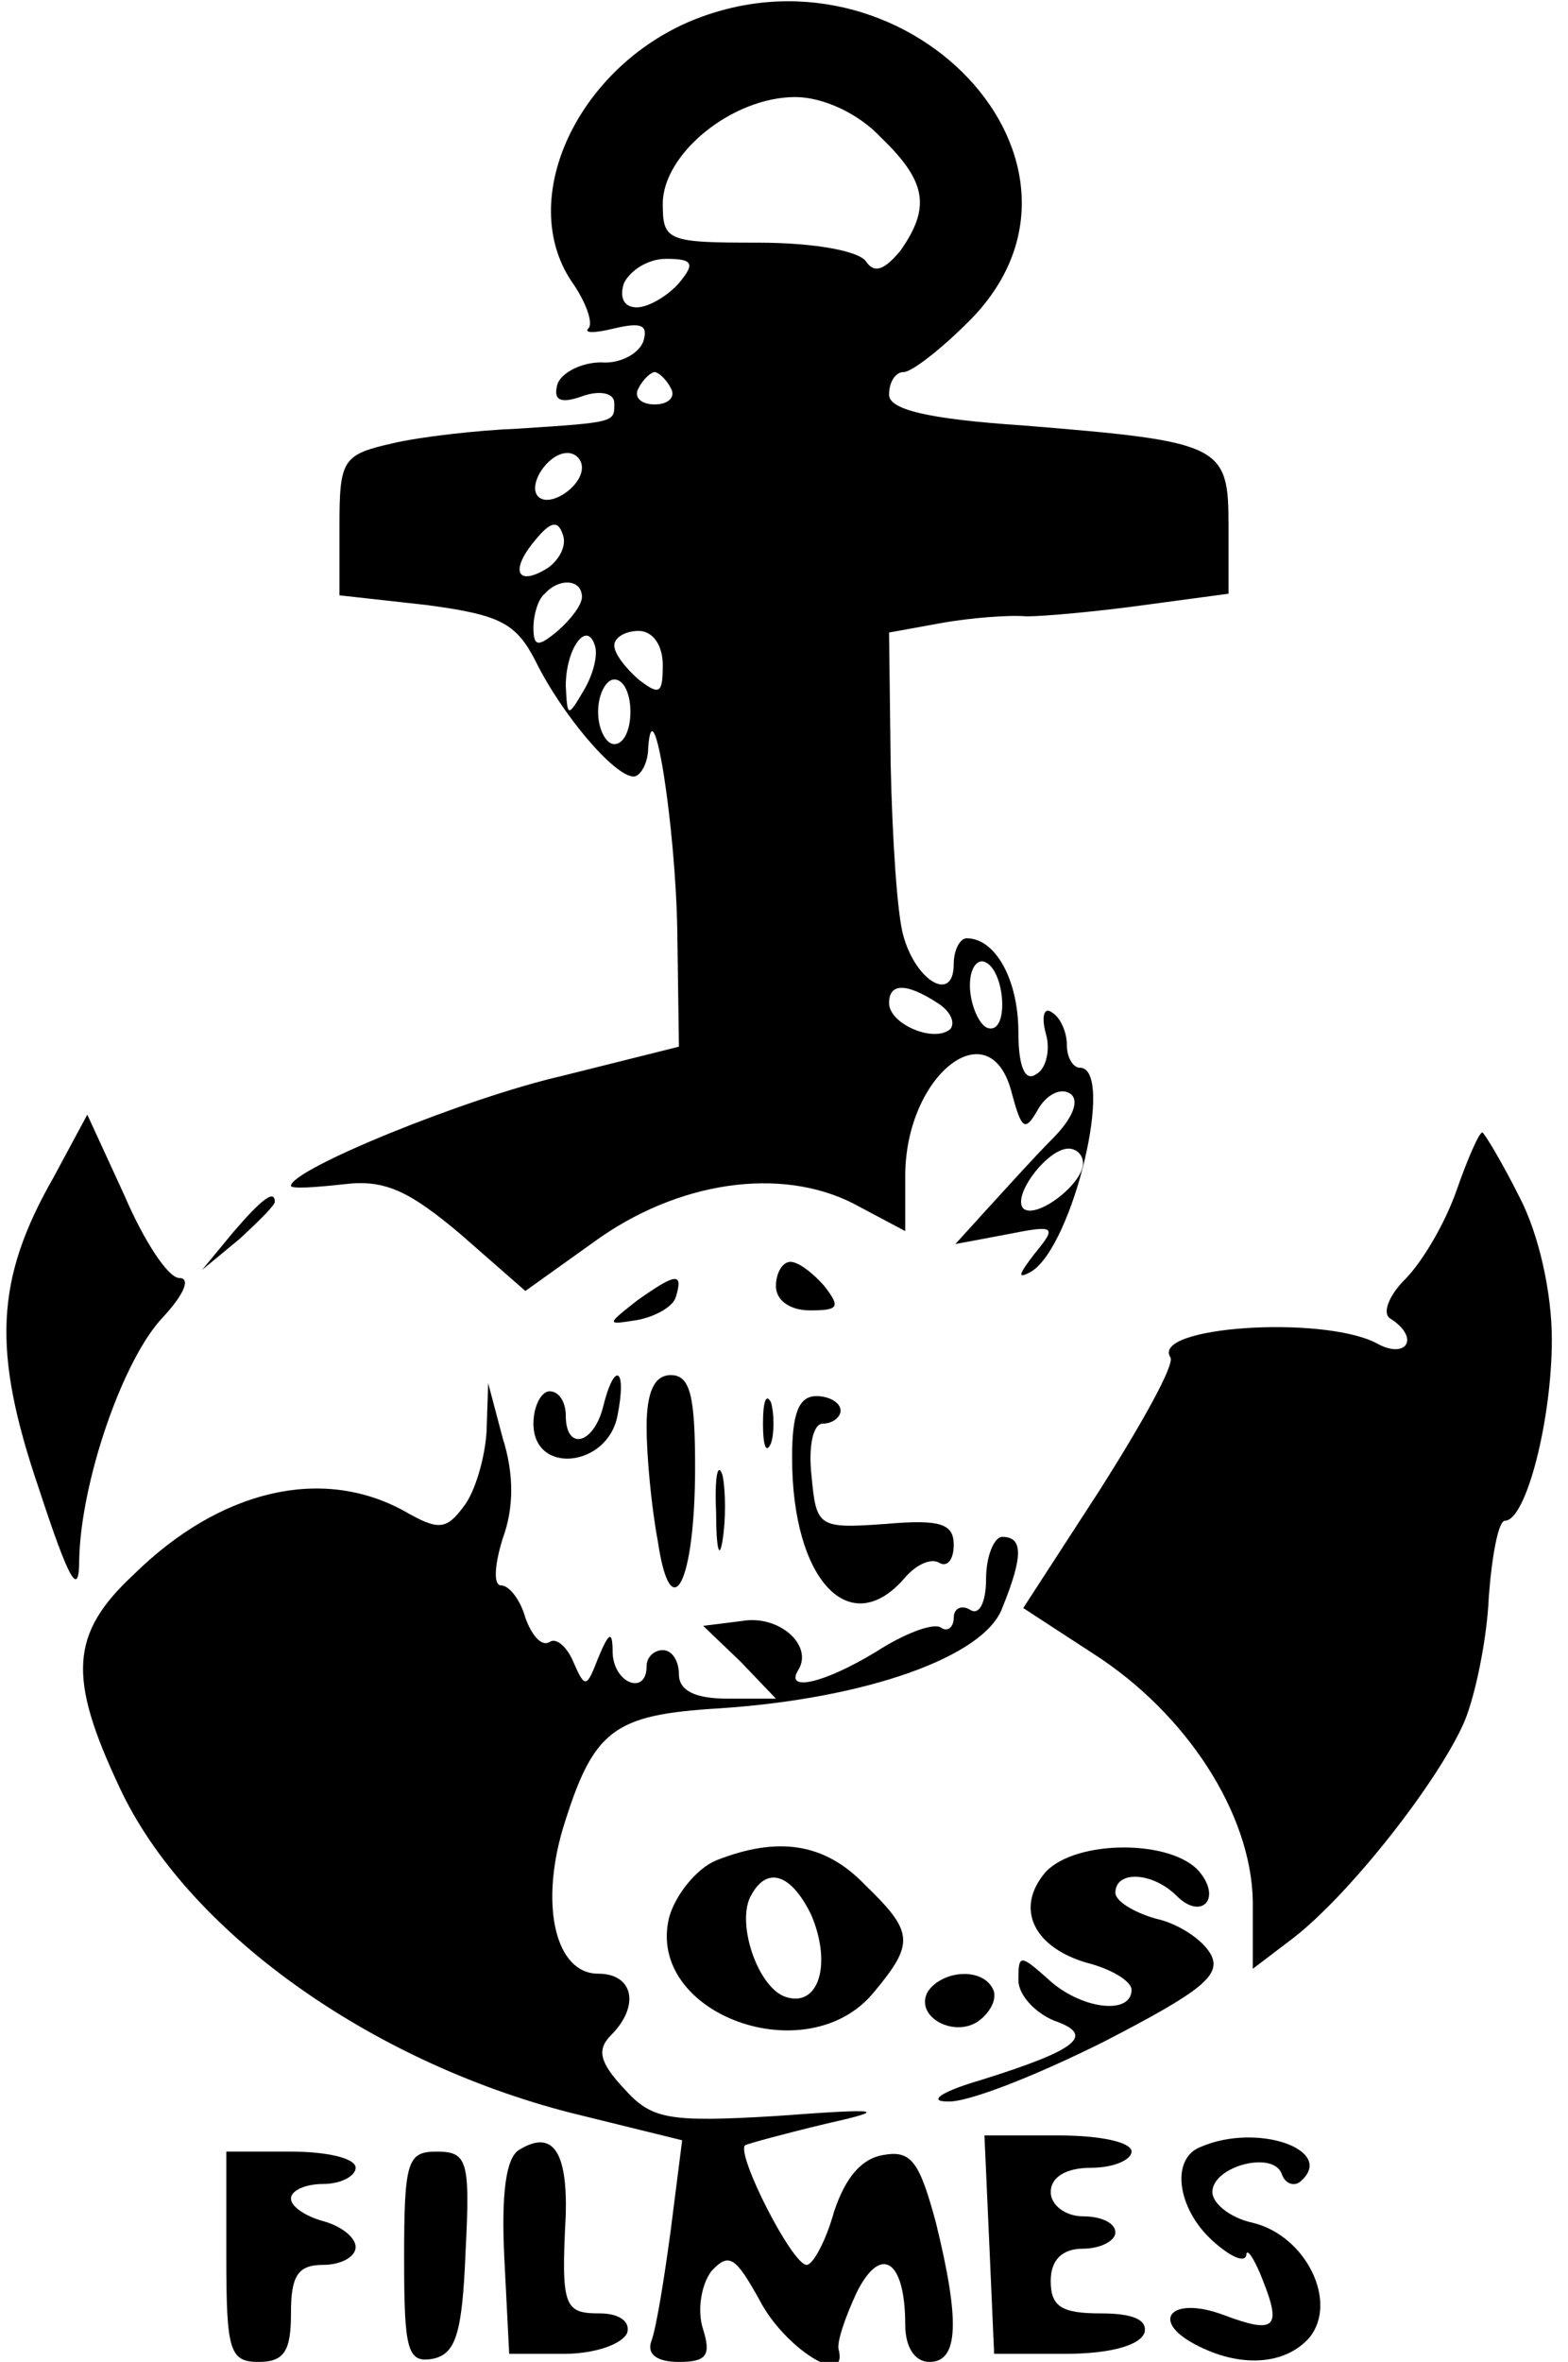 <?xml version="1.0" standalone="no"?>
<!DOCTYPE svg PUBLIC "-//W3C//DTD SVG 20010904//EN"
 "http://www.w3.org/TR/2001/REC-SVG-20010904/DTD/svg10.dtd">
<svg version="1.0" xmlns="http://www.w3.org/2000/svg"
 width="97pt" height="146pt" viewBox="0 0 97 146"
 preserveAspectRatio="xMidYMid meet">

<g transform="translate(0,146) scale(0.1,-0.1)"
fill="#000000" stroke="none">
<path d="M425 1446 c-70 -31 -106 -112 -70 -162 8 -12 12 -24 9 -27 -3 -3 4
-3 16 0 17 4 21 2 18 -8 -3 -8 -15 -14 -26 -13 -12 0 -24 -6 -27 -13 -3 -10 1
-13 15 -8 11 4 20 2 20 -4 0 -12 2 -12 -60 -16 -25 -1 -60 -5 -77 -9 -31 -7
-33 -10 -33 -51 l0 -43 54 -6 c45 -6 55 -11 67 -34 16 -33 49 -72 61 -72 4 0
9 8 9 18 3 40 17 -49 18 -114 l1 -71 -72 -18 c-61 -14 -168 -58 -168 -68 0 -2
15 -1 33 1 25 3 40 -4 72 -31 l40 -35 42 30 c52 38 116 47 161 24 l32 -17 0
34 c0 63 53 104 66 51 6 -22 8 -24 16 -10 5 9 14 14 20 10 6 -4 2 -15 -11 -28
-11 -11 -29 -31 -40 -43 l-20 -22 32 6 c30 6 31 5 17 -12 -10 -13 -11 -16 -2
-11 26 16 52 126 30 126 -4 0 -8 6 -8 14 0 8 -4 17 -9 20 -5 4 -7 -2 -4 -13 3
-10 0 -22 -6 -25 -7 -5 -11 5 -11 26 0 32 -14 58 -32 58 -4 0 -8 -7 -8 -16 0
-24 -23 -11 -31 17 -4 13 -7 61 -8 106 l-1 82 33 6 c17 3 41 5 52 4 11 0 44 3
73 7 l52 7 0 42 c0 50 -4 52 -127 62 -60 4 -83 10 -83 19 0 8 4 14 9 14 5 0
23 14 40 31 98 97 -40 243 -174 185z m120 -71 c28 -27 31 -43 12 -70 -10 -12
-16 -14 -21 -7 -4 7 -33 12 -67 12 -56 0 -59 1 -59 24 0 31 43 66 82 66 17 0
39 -10 53 -25z m-125 -90 c-7 -8 -19 -15 -26 -15 -8 0 -11 6 -8 15 4 8 15 15
26 15 17 0 18 -3 8 -15z m-5 -65 c3 -5 -1 -10 -10 -10 -9 0 -13 5 -10 10 3 6
8 10 10 10 2 0 7 -4 10 -10z m-55 -49 c0 -12 -20 -25 -27 -18 -7 7 6 27 18 27
5 0 9 -4 9 -9z m-21 -62 c-19 -12 -24 -2 -8 17 9 11 14 13 17 4 3 -7 -2 -16
-9 -21z m21 -18 c0 -5 -7 -14 -15 -21 -12 -10 -15 -10 -15 2 0 8 3 18 7 21 9
10 23 9 23 -2z m1 -58 c-10 -17 -10 -16 -11 3 0 23 13 41 18 25 2 -6 -1 -18
-7 -28z m49 16 c0 -18 -2 -19 -15 -9 -8 7 -15 16 -15 21 0 5 7 9 15 9 9 0 15
-9 15 -21z m-20 -29 c0 -11 -4 -20 -10 -20 -5 0 -10 9 -10 20 0 11 5 20 10 20
6 0 10 -9 10 -20z m230 -181 c0 -11 -4 -17 -10 -14 -5 3 -10 15 -10 26 0 11 5
17 10 14 6 -3 10 -15 10 -26z m-40 1 c8 -5 11 -12 8 -16 -10 -9 -38 3 -38 16
0 12 10 13 30 0z m90 -99 c0 -13 -29 -35 -37 -28 -7 8 15 37 28 37 5 0 9 -4 9
-9z"/>
<path d="M33 732 c-36 -63 -38 -107 -9 -192 19 -58 25 -68 25 -44 1 48 27 124
52 150 13 14 17 24 10 24 -7 0 -22 23 -34 51 l-23 50 -21 -39z"/>
<path d="M901 724 c-7 -20 -21 -44 -32 -55 -10 -10 -14 -21 -9 -24 19 -12 10
-26 -9 -15 -34 17 -139 10 -127 -9 3 -4 -17 -40 -43 -81 l-48 -74 43 -28 c58
-37 98 -99 99 -153 l0 -42 25 19 c35 27 90 97 106 134 7 17 14 52 15 77 2 26
6 47 10 47 13 0 29 62 29 112 0 29 -8 65 -20 88 -11 22 -22 40 -23 40 -2 0 -9
-16 -16 -36z"/>
<path d="M144 698 l-19 -23 23 19 c12 11 22 21 22 23 0 8 -8 2 -26 -19z"/>
<path d="M480 665 c0 -9 9 -15 21 -15 18 0 19 2 9 15 -7 8 -16 15 -21 15 -5 0
-9 -7 -9 -15z"/>
<path d="M394 656 c-19 -15 -19 -15 0 -12 11 2 22 8 24 14 5 16 0 15 -24 -2z"/>
<path d="M373 590 c-6 -23 -23 -27 -23 -5 0 8 -4 15 -10 15 -5 0 -10 -9 -10
-20 0 -32 46 -27 52 5 6 30 -2 34 -9 5z"/>
<path d="M400 578 c0 -18 3 -50 7 -71 8 -54 23 -26 23 46 0 44 -3 57 -15 57
-10 0 -15 -10 -15 -32z"/>
<path d="M301 575 c-1 -16 -7 -37 -14 -46 -11 -15 -16 -15 -37 -3 -51 28 -114
13 -167 -39 -40 -37 -41 -64 -9 -132 41 -88 154 -169 279 -201 l69 -17 -7 -55
c-4 -30 -9 -61 -12 -69 -3 -8 3 -13 17 -13 17 0 20 4 15 20 -4 12 -1 28 5 36
11 12 15 9 30 -18 15 -29 54 -54 49 -31 -2 4 4 21 11 36 15 30 30 20 30 -20 0
-14 6 -23 15 -23 18 0 19 25 4 86 -10 37 -15 45 -32 42 -14 -2 -24 -14 -31
-35 -5 -18 -13 -33 -17 -33 -9 0 -44 69 -38 74 2 1 24 7 49 13 40 9 37 10 -30
5 -67 -4 -77 -2 -94 17 -15 16 -17 24 -8 33 18 18 14 38 -8 38 -26 0 -36 41
-22 89 19 62 31 71 97 75 91 6 164 32 175 62 13 32 13 44 0 44 -5 0 -10 -12
-10 -26 0 -14 -4 -23 -10 -19 -5 3 -10 1 -10 -5 0 -6 -4 -9 -8 -6 -5 3 -23 -4
-40 -15 -33 -20 -57 -25 -48 -11 9 15 -12 34 -35 30 l-24 -3 23 -22 22 -23
-30 0 c-20 0 -30 5 -30 15 0 8 -4 15 -10 15 -5 0 -10 -4 -10 -10 0 -18 -20
-11 -21 8 0 14 -2 14 -9 -3 -7 -18 -8 -19 -15 -3 -4 10 -11 16 -15 13 -5 -3
-11 4 -15 15 -3 11 -10 20 -15 20 -5 0 -4 13 1 29 7 19 7 40 0 62 l-9 34 -1
-30z"/>
<path d="M472 580 c0 -14 2 -19 5 -12 2 6 2 18 0 25 -3 6 -5 1 -5 -13z"/>
<path d="M490 559 c0 -76 36 -114 70 -74 7 8 16 12 21 9 5 -3 9 2 9 11 0 13
-8 16 -42 13 -42 -3 -43 -2 -46 30 -2 18 1 32 7 32 6 0 11 4 11 8 0 5 -7 9
-15 9 -11 0 -15 -11 -15 -38z"/>
<path d="M443 525 c0 -22 2 -30 4 -17 2 12 2 30 0 40 -3 9 -5 -1 -4 -23z"/>
<path d="M443 310 c-12 -5 -25 -21 -29 -35 -15 -60 86 -97 127 -46 25 30 24
37 -6 66 -25 26 -54 30 -92 15z m59 -34 c13 -31 4 -58 -17 -50 -17 7 -30 47
-20 63 10 18 25 12 37 -13z"/>
<path d="M647 303 c-20 -23 -7 -48 28 -57 14 -4 25 -11 25 -16 0 -16 -32 -12
-52 7 -17 15 -18 15 -18 -1 0 -9 10 -20 22 -25 26 -9 15 -18 -46 -37 -24 -7
-32 -13 -20 -13 12 -1 55 16 97 37 60 31 73 41 66 54 -5 9 -20 19 -34 22 -14
4 -25 11 -25 16 0 14 23 13 38 -2 15 -15 28 -2 14 15 -17 20 -76 20 -95 0z"/>
<path d="M574 229 c-9 -16 18 -30 33 -17 7 6 10 14 7 19 -7 13 -31 11 -40 -2z"/>
<path d="M321 131 c-8 -5 -11 -27 -9 -67 l3 -59 34 0 c19 0 36 6 39 13 2 7 -5
12 -17 12 -22 0 -24 4 -21 61 1 39 -8 53 -29 40z"/>
<path d="M612 73 l3 -68 44 0 c27 0 46 5 49 13 2 8 -7 12 -27 12 -24 0 -31 4
-31 20 0 13 7 20 20 20 11 0 20 5 20 10 0 6 -9 10 -20 10 -11 0 -20 7 -20 15
0 9 9 15 25 15 14 0 25 5 25 10 0 6 -20 10 -45 10 l-46 0 3 -67z"/>
<path d="M743 133 c-19 -7 -15 -38 7 -58 11 -10 20 -14 21 -9 0 5 5 -2 10 -15
12 -30 8 -34 -24 -22 -32 12 -46 -3 -18 -18 28 -15 56 -13 71 4 18 22 -2 63
-35 71 -14 3 -25 12 -25 19 0 16 38 26 43 11 2 -6 8 -8 12 -4 21 19 -27 36
-62 21z"/>
<path d="M140 65 c0 -58 2 -65 20 -65 16 0 20 7 20 30 0 23 4 30 20 30 11 0
20 5 20 11 0 6 -9 13 -20 16 -11 3 -20 9 -20 14 0 5 9 9 20 9 11 0 20 5 20 10
0 6 -18 10 -40 10 l-40 0 0 -65z"/>
<path d="M250 64 c0 -57 2 -65 18 -62 14 3 18 16 20 66 3 57 1 62 -18 62 -18
0 -20 -6 -20 -66z"/>
</g>
</svg>
